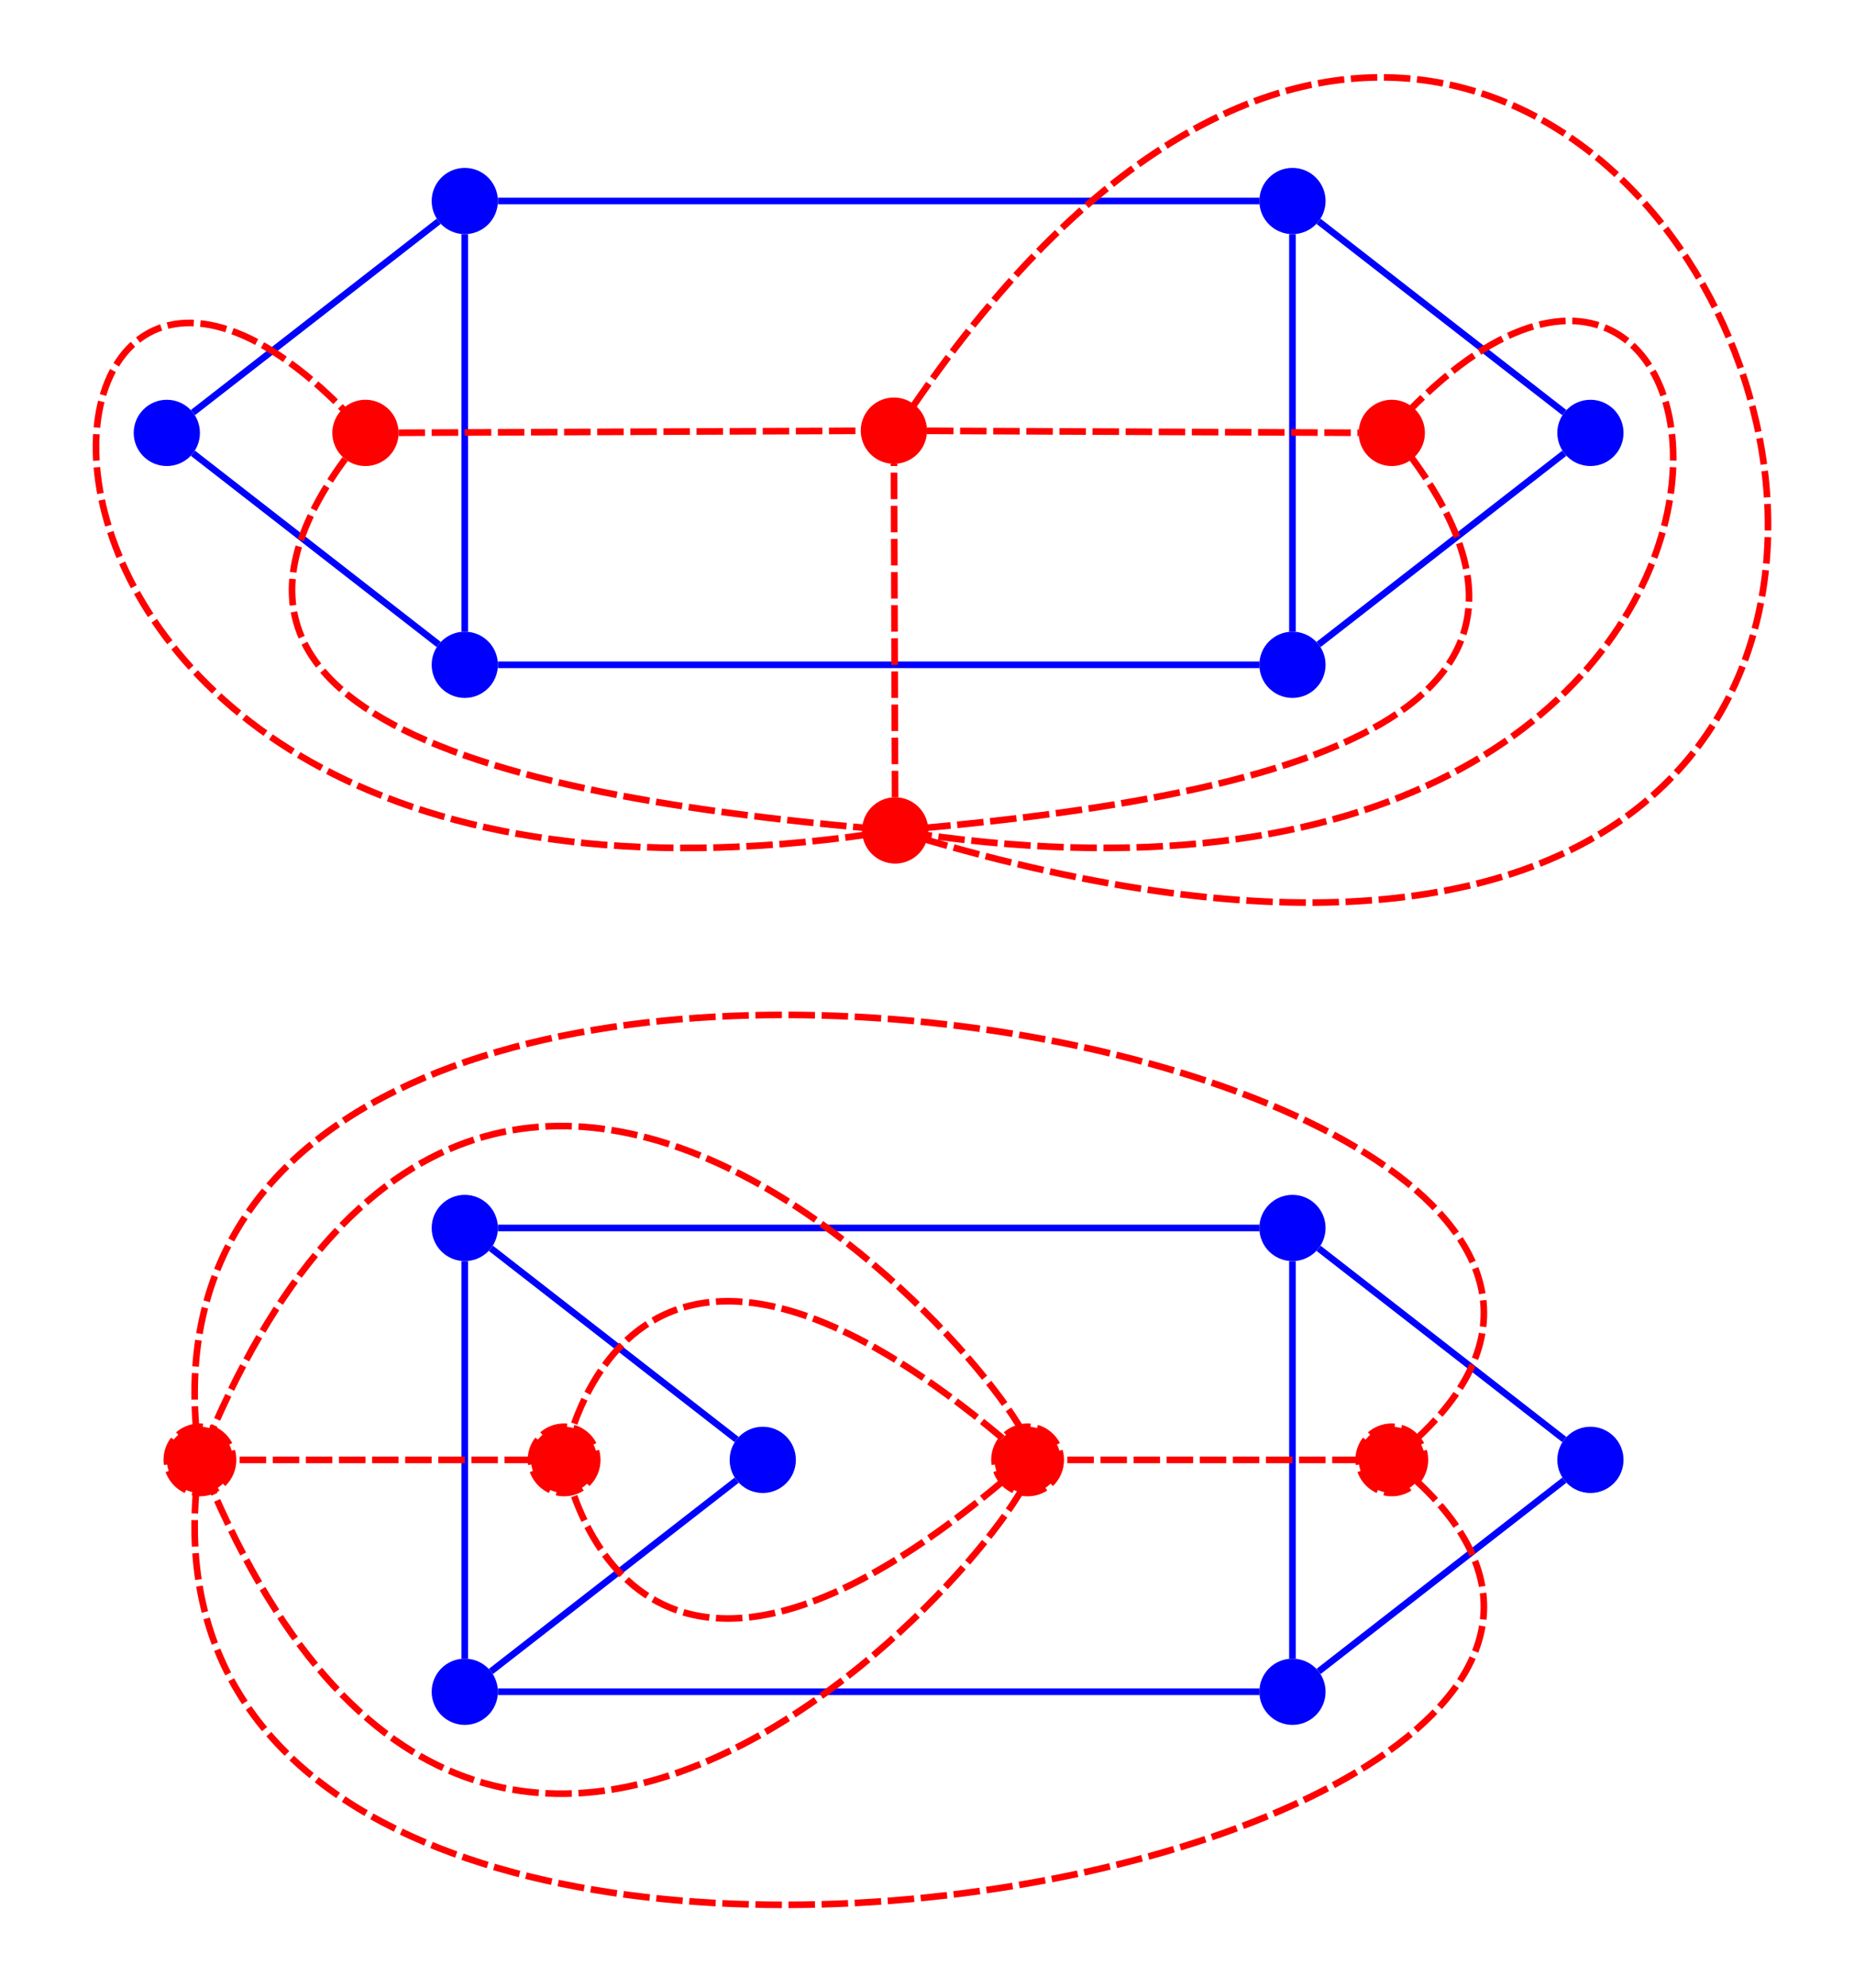 <?xml version="1.0" encoding="UTF-8" standalone="no"?>
<!-- Created with Inkscape (http://www.inkscape.org/) -->

<svg
   xmlns:dc="http://purl.org/dc/elements/1.1/"
   xmlns:cc="http://creativecommons.org/ns#"
   xmlns:rdf="http://www.w3.org/1999/02/22-rdf-syntax-ns#"
   xmlns:svg="http://www.w3.org/2000/svg"
   xmlns="http://www.w3.org/2000/svg"
   xmlns:sodipodi="http://sodipodi.sourceforge.net/DTD/sodipodi-0.dtd"
   xmlns:inkscape="http://www.inkscape.org/namespaces/inkscape"
   width="280"
   height="300"
   id="svg3046"
   version="1.1"
   inkscape:version="0.48.0 r9654"
   sodipodi:docname="noniso_dual_graphs.svg"
   inkscape:export-filename="C:\Users\kirrun\Desktop\noniso_dual_graphs.png"
   inkscape:export-xdpi="225"
   inkscape:export-ydpi="225">
  <title
     id="title4234">Two non-isomorphic dual graphs</title>
  <defs
     id="defs3048" />
  <sodipodi:namedview
     id="base"
     pagecolor="#ffffff"
     bordercolor="#666666"
     borderopacity="1.0"
     inkscape:pageopacity="0.0"
     inkscape:pageshadow="2"
     inkscape:zoom="1.4142136"
     inkscape:cx="211.27854"
     inkscape:cy="184.66452"
     inkscape:document-units="px"
     inkscape:current-layer="layer1"
     showgrid="true"
     showguides="true"
     inkscape:guide-bbox="true"
     inkscape:window-width="1366"
     inkscape:window-height="746"
     inkscape:window-x="-8"
     inkscape:window-y="-8"
     inkscape:window-maximized="1"
     fit-margin-top="0"
     fit-margin-left="0"
     fit-margin-right="0"
     fit-margin-bottom="0">
    <inkscape:grid
       type="xygrid"
       id="grid3054"
       empspacing="5"
       visible="true"
       enabled="true"
       snapvisiblegridlinesonly="true"
       spacingx="5px"
       spacingy="5px" />
  </sodipodi:namedview>
  <g
     inkscape:label="Layer 1"
     inkscape:groupmode="layer"
     id="layer1"
     transform="translate(-48.806,-710.023)">
    <g
       id="g3937"
       style="fill:#0000ff;fill-opacity:1;stroke:none"
       transform="translate(14,-12)">
      <path
         transform="matrix(0.4,0,0,0.4,20,681.417)"
         d="m 225,739.862 c 0,6.904 -5.596,12.5 -12.5,12.5 -6.904,0 -12.5,-5.596 -12.5,-12.5 0,-6.904 5.596,-12.5 12.5,-12.5 6.904,0 12.5,5.596 12.5,12.5 z"
         sodipodi:ry="12.5"
         sodipodi:rx="12.5"
         sodipodi:cy="739.86218"
         sodipodi:cx="212.5"
         id="path3056"
         style="fill:#0000ff;fill-opacity:1;stroke:none"
         sodipodi:type="arc" />
      <path
         transform="matrix(0.4,0,0,0.4,145,681.417)"
         d="m 225,739.862 c 0,6.904 -5.596,12.5 -12.5,12.5 -6.904,0 -12.5,-5.596 -12.5,-12.5 0,-6.904 5.596,-12.5 12.5,-12.5 6.904,0 12.5,5.596 12.5,12.5 z"
         sodipodi:ry="12.5"
         sodipodi:rx="12.5"
         sodipodi:cy="739.86218"
         sodipodi:cx="212.5"
         id="path3056-1"
         style="fill:#0000ff;fill-opacity:1;stroke:none"
         sodipodi:type="arc" />
      <path
         transform="matrix(0.4,0,0,0.4,20,611.417)"
         d="m 225,739.862 c 0,6.904 -5.596,12.5 -12.5,12.5 -6.904,0 -12.5,-5.596 -12.5,-12.5 0,-6.904 5.596,-12.5 12.5,-12.5 6.904,0 12.5,5.596 12.5,12.5 z"
         sodipodi:ry="12.5"
         sodipodi:rx="12.5"
         sodipodi:cy="739.86218"
         sodipodi:cx="212.5"
         id="path3056-7"
         style="fill:#0000ff;fill-opacity:1;stroke:none"
         sodipodi:type="arc" />
      <path
         transform="matrix(0.4,0,0,0.4,145,611.417)"
         d="m 225,739.862 c 0,6.904 -5.596,12.5 -12.5,12.5 -6.904,0 -12.5,-5.596 -12.5,-12.5 0,-6.904 5.596,-12.5 12.5,-12.5 6.904,0 12.5,5.596 12.5,12.5 z"
         sodipodi:ry="12.5"
         sodipodi:rx="12.5"
         sodipodi:cy="739.86218"
         sodipodi:cx="212.5"
         id="path3056-1-4"
         style="fill:#0000ff;fill-opacity:1;stroke:none"
         sodipodi:type="arc" />
      <path
         transform="matrix(0.4,0,0,0.4,190,646.417)"
         d="m 225,739.862 c 0,6.904 -5.596,12.5 -12.5,12.5 -6.904,0 -12.5,-5.596 -12.5,-12.5 0,-6.904 5.596,-12.5 12.5,-12.5 6.904,0 12.5,5.596 12.5,12.5 z"
         sodipodi:ry="12.5"
         sodipodi:rx="12.5"
         sodipodi:cy="739.86218"
         sodipodi:cx="212.5"
         id="path3056-1-4-0"
         style="fill:#0000ff;fill-opacity:1;stroke:none"
         sodipodi:type="arc" />
      <path
         transform="matrix(0.4,0,0,0.4,65,646.417)"
         d="m 225,739.862 c 0,6.904 -5.596,12.5 -12.5,12.5 -6.904,0 -12.5,-5.596 -12.5,-12.5 0,-6.904 5.596,-12.5 12.5,-12.5 6.904,0 12.5,5.596 12.5,12.5 z"
         sodipodi:ry="12.5"
         sodipodi:rx="12.5"
         sodipodi:cy="739.86218"
         sodipodi:cx="212.5"
         id="path3056-1-4-0-9"
         style="fill:#0000ff;fill-opacity:1;stroke:none"
         sodipodi:type="arc" />
    </g>
    <g
       id="g3961"
       style="fill:none;stroke:#0000ff;stroke-opacity:1"
       transform="translate(14,-12)">
      <path
         inkscape:connection-end-point="d4"
         inkscape:connection-end="#path3056-1-4"
         inkscape:connection-start-point="d4"
         inkscape:connection-start="#path3056-7"
         inkscape:connector-curvature="0"
         inkscape:connector-type="polyline"
         id="path3909"
         d="m 110,907.362 115,0"
         style="fill:none;stroke:#0000ff;stroke-width:1px;stroke-linecap:butt;stroke-linejoin:miter;stroke-opacity:1" />
      <path
         inkscape:connection-end-point="d4"
         inkscape:connection-end="#path3056-1"
         inkscape:connection-start-point="d4"
         inkscape:connection-start="#path3056-1-4"
         inkscape:connector-curvature="0"
         inkscape:connector-type="polyline"
         id="path3911"
         d="m 230,912.362 0,60"
         style="fill:none;stroke:#0000ff;stroke-width:1px;stroke-linecap:butt;stroke-linejoin:miter;stroke-opacity:1" />
      <path
         inkscape:connection-end-point="d4"
         inkscape:connection-end="#path3056"
         inkscape:connection-start-point="d4"
         inkscape:connection-start="#path3056-1"
         inkscape:connector-curvature="0"
         inkscape:connector-type="polyline"
         id="path3913"
         d="m 225,977.362 -115,0"
         style="fill:none;stroke:#0000ff;stroke-width:1px;stroke-linecap:butt;stroke-linejoin:miter;stroke-opacity:1" />
      <path
         inkscape:connection-end-point="d4"
         inkscape:connection-end="#path3056-7"
         inkscape:connection-start-point="d4"
         inkscape:connection-start="#path3056"
         inkscape:connector-curvature="0"
         inkscape:connector-type="polyline"
         id="path3917"
         d="m 105,972.362 0,-60"
         style="fill:none;stroke:#0000ff;stroke-width:1px;stroke-linecap:butt;stroke-linejoin:miter;stroke-opacity:1" />
      <path
         inkscape:connection-end-point="d4"
         inkscape:connection-end="#path3056-1-4-0-9"
         inkscape:connection-start-point="d4"
         inkscape:connection-start="#path3056-7"
         inkscape:connector-curvature="0"
         inkscape:connector-type="polyline"
         id="path3921"
         d="m 108.947,910.432 37.106,28.86"
         style="fill:none;stroke:#0000ff;stroke-width:1px;stroke-linecap:butt;stroke-linejoin:miter;stroke-opacity:1" />
      <path
         inkscape:connection-end-point="d4"
         inkscape:connection-end="#path3056-1-4-0-9"
         inkscape:connection-start-point="d4"
         inkscape:connection-start="#path3056"
         inkscape:connector-curvature="0"
         inkscape:connector-type="polyline"
         id="path3923"
         d="m 108.947,974.292 37.106,-28.86"
         style="fill:none;stroke:#0000ff;stroke-width:1px;stroke-linecap:butt;stroke-linejoin:miter;stroke-opacity:1" />
      <path
         inkscape:connection-end-point="d4"
         inkscape:connection-end="#path3056-1-4-0"
         inkscape:connection-start-point="d4"
         inkscape:connection-start="#path3056-1"
         inkscape:connector-curvature="0"
         inkscape:connector-type="polyline"
         id="path3925"
         d="m 233.947,974.292 37.106,-28.86"
         style="fill:none;stroke:#0000ff;stroke-width:1px;stroke-linecap:butt;stroke-linejoin:miter;stroke-opacity:1" />
      <path
         inkscape:connection-end-point="d4"
         inkscape:connection-end="#path3056-1-4-0"
         inkscape:connection-start-point="d4"
         inkscape:connection-start="#path3056-1-4"
         inkscape:connector-curvature="0"
         inkscape:connector-type="polyline"
         id="path3927"
         d="m 233.947,910.432 37.106,28.86"
         style="fill:none;stroke:#0000ff;stroke-width:1px;stroke-linecap:butt;stroke-linejoin:miter;stroke-opacity:1" />
    </g>
    <g
       id="g4218"
       transform="translate(14,-12)"
       style="stroke:#ff0000;stroke-opacity:1;stroke-width:1;stroke-miterlimit:4;stroke-dasharray:4,1;stroke-dashoffset:0">
      <g
         id="g4202"
         style="stroke:#ff0000;stroke-opacity:1;stroke-width:1;stroke-miterlimit:4;stroke-dasharray:4,1;stroke-dashoffset:0">
        <path
           sodipodi:type="arc"
           style="fill:#ff0000;fill-opacity:1;stroke:#ff0000;stroke-opacity:1;stroke-width:2.5;stroke-miterlimit:4;stroke-dasharray:10,2.5;stroke-dashoffset:0"
           id="path3056-7-4"
           sodipodi:cx="212.5"
           sodipodi:cy="739.86218"
           sodipodi:rx="12.5"
           sodipodi:ry="12.5"
           d="m 225,739.862 c 0,6.904 -5.596,12.5 -12.5,12.5 -6.904,0 -12.5,-5.596 -12.5,-12.5 0,-6.904 5.596,-12.5 12.5,-12.5 6.904,0 12.5,5.596 12.5,12.5 z"
           transform="matrix(0.4,0,0,0.4,105,646.417)" />
        <path
           sodipodi:type="arc"
           style="fill:#ff0000;fill-opacity:1;stroke:#ff0000;stroke-opacity:1;stroke-width:2.5;stroke-miterlimit:4;stroke-dasharray:10,2.5;stroke-dashoffset:0"
           id="path3056-7-4-2"
           sodipodi:cx="212.5"
           sodipodi:cy="739.86218"
           sodipodi:rx="12.5"
           sodipodi:ry="12.5"
           d="m 225,739.862 c 0,6.904 -5.596,12.5 -12.5,12.5 -6.904,0 -12.5,-5.596 -12.5,-12.5 0,-6.904 5.596,-12.5 12.5,-12.5 6.904,0 12.5,5.596 12.5,12.5 z"
           transform="matrix(0.4,0,0,0.4,160,646.417)" />
        <path
           sodipodi:type="arc"
           style="fill:#ff0000;fill-opacity:1;stroke:#ff0000;stroke-opacity:1;stroke-width:2.5;stroke-miterlimit:4;stroke-dasharray:10,2.5;stroke-dashoffset:0"
           id="path3056-7-4-3"
           sodipodi:cx="212.5"
           sodipodi:cy="739.86218"
           sodipodi:rx="12.5"
           sodipodi:ry="12.5"
           d="m 225,739.862 c 0,6.904 -5.596,12.5 -12.5,12.5 -6.904,0 -12.5,-5.596 -12.5,-12.5 0,-6.904 5.596,-12.5 12.5,-12.5 6.904,0 12.5,5.596 12.5,12.5 z"
           transform="matrix(0.4,0,0,0.4,35,646.417)" />
        <path
           sodipodi:type="arc"
           style="fill:#ff0000;fill-opacity:1;stroke:#ff0000;stroke-opacity:1;stroke-width:2.5;stroke-miterlimit:4;stroke-dasharray:10,2.5;stroke-dashoffset:0"
           id="path3056-7-4-22"
           sodipodi:cx="212.5"
           sodipodi:cy="739.86218"
           sodipodi:rx="12.5"
           sodipodi:ry="12.5"
           d="m 225,739.862 c 0,6.904 -5.596,12.5 -12.5,12.5 -6.904,0 -12.5,-5.596 -12.5,-12.5 0,-6.904 5.596,-12.5 12.5,-12.5 6.904,0 12.5,5.596 12.5,12.5 z"
           transform="matrix(0.4,0,0,0.4,-20,646.417)" />
      </g>
      <g
         style="stroke:#ff0000;stroke-opacity:1;stroke-width:1;stroke-miterlimit:4;stroke-dasharray:4,1;stroke-dashoffset:0"
         id="g4208">
        <path
           style="fill:none;stroke:#ff0000;stroke-width:1;stroke-linecap:butt;stroke-linejoin:miter;stroke-opacity:1;stroke-miterlimit:4;stroke-dasharray:4,1;stroke-dashoffset:0"
           d="m 240,942.362 -45,0"
           id="path4120"
           inkscape:connector-type="polyline"
           inkscape:connector-curvature="0"
           inkscape:connection-start="#path3056-7-4-2"
           inkscape:connection-start-point="d4"
           inkscape:connection-end="#path3056-7-4"
           inkscape:connection-end-point="d4" />
        <path
           style="fill:none;stroke:#ff0000;stroke-width:1;stroke-linecap:butt;stroke-linejoin:miter;stroke-opacity:1;stroke-miterlimit:4;stroke-dasharray:4,1;stroke-dashoffset:0"
           d="m 115,942.362 -45,0"
           id="path4122"
           inkscape:connector-type="polyline"
           inkscape:connector-curvature="0"
           inkscape:connection-start="#path3056-7-4-3"
           inkscape:connection-start-point="d4"
           inkscape:connection-end="#path3056-7-4-22"
           inkscape:connection-end-point="d4" />
        <path
           style="fill:none;stroke:#ff0000;stroke-width:1;stroke-linecap:butt;stroke-linejoin:miter;stroke-opacity:1;stroke-miterlimit:4;stroke-dasharray:4,1;stroke-dashoffset:0"
           d="m 190,942.362 c -61.022,-53.87 -70,0 -70,0"
           id="path4124"
           inkscape:connector-curvature="0"
           sodipodi:nodetypes="cc" />
        <path
           style="fill:none;stroke:#ff0000;stroke-width:1;stroke-linecap:butt;stroke-linejoin:miter;stroke-opacity:1;stroke-miterlimit:4;stroke-dasharray:4,1;stroke-dashoffset:0"
           d="m 190,942.362 c -61.022,53.87 -70,0 -70,0"
           id="path4124-1"
           inkscape:connector-curvature="0"
           sodipodi:nodetypes="cc" />
        <path
           style="fill:none;stroke:#ff0000;stroke-width:1;stroke-linecap:butt;stroke-linejoin:miter;stroke-opacity:1;stroke-miterlimit:4;stroke-dasharray:4,1;stroke-dashoffset:0"
           d="m 190,942.362 c 9.352,-1.07 -79.201,113.901 -125,0"
           id="path4144"
           inkscape:connector-curvature="0"
           sodipodi:nodetypes="cc" />
        <path
           style="fill:none;stroke:#ff0000;stroke-width:1;stroke-linecap:butt;stroke-linejoin:miter;stroke-opacity:1;stroke-miterlimit:4;stroke-dasharray:4,1;stroke-dashoffset:0"
           d="m 190,942.362 c 9.352,1.07 -79.201,-113.901 -125,0"
           id="path4144-8"
           inkscape:connector-curvature="0"
           sodipodi:nodetypes="cc" />
        <path
           style="fill:none;stroke:#ff0000;stroke-width:1;stroke-linecap:butt;stroke-linejoin:miter;stroke-opacity:1;stroke-miterlimit:4;stroke-dasharray:4,1;stroke-dashoffset:0"
           d="m 245,942.362 c 77.881,61.249 -197.452,114.036 -180,0"
           id="path4182"
           inkscape:connector-curvature="0"
           sodipodi:nodetypes="cc" />
        <path
           style="fill:none;stroke:#ff0000;stroke-width:1;stroke-linecap:butt;stroke-linejoin:miter;stroke-opacity:1;stroke-miterlimit:4;stroke-dasharray:4,1;stroke-dashoffset:0"
           d="m 245,942.362 c 77.881,-61.249 -197.452,-114.036 -180,0"
           id="path4182-5"
           inkscape:connector-curvature="0"
           sodipodi:nodetypes="cc" />
      </g>
    </g>
    <g
       id="g4256"
       transform="translate(14,43)">
      <g
         id="g4248">
        <path
           sodipodi:type="arc"
           style="fill:#0000ff;fill-opacity:1;stroke:none"
           id="path3056-8"
           sodipodi:cx="212.5"
           sodipodi:cy="739.86218"
           sodipodi:rx="12.5"
           sodipodi:ry="12.5"
           d="m 225,739.862 c 0,6.904 -5.596,12.5 -12.5,12.5 -6.904,0 -12.5,-5.596 -12.5,-12.5 0,-6.904 5.596,-12.5 12.5,-12.5 6.904,0 12.5,5.596 12.5,12.5 z"
           transform="matrix(0.4,0,0,0.4,20,471.417)" />
        <path
           sodipodi:type="arc"
           style="fill:#0000ff;fill-opacity:1;stroke:none"
           id="path3056-1-8"
           sodipodi:cx="212.5"
           sodipodi:cy="739.86218"
           sodipodi:rx="12.5"
           sodipodi:ry="12.5"
           d="m 225,739.862 c 0,6.904 -5.596,12.5 -12.5,12.5 -6.904,0 -12.5,-5.596 -12.5,-12.5 0,-6.904 5.596,-12.5 12.5,-12.5 6.904,0 12.5,5.596 12.5,12.5 z"
           transform="matrix(0.4,0,0,0.4,145,471.417)" />
        <path
           sodipodi:type="arc"
           style="fill:#0000ff;fill-opacity:1;stroke:none"
           id="path3056-7-2"
           sodipodi:cx="212.5"
           sodipodi:cy="739.86218"
           sodipodi:rx="12.5"
           sodipodi:ry="12.5"
           d="m 225,739.862 c 0,6.904 -5.596,12.5 -12.5,12.5 -6.904,0 -12.5,-5.596 -12.5,-12.5 0,-6.904 5.596,-12.5 12.5,-12.5 6.904,0 12.5,5.596 12.5,12.5 z"
           transform="matrix(0.4,0,0,0.4,20,401.417)" />
        <path
           sodipodi:type="arc"
           style="fill:#0000ff;fill-opacity:1;stroke:none"
           id="path3056-1-4-4"
           sodipodi:cx="212.5"
           sodipodi:cy="739.86218"
           sodipodi:rx="12.5"
           sodipodi:ry="12.5"
           d="m 225,739.862 c 0,6.904 -5.596,12.5 -12.5,12.5 -6.904,0 -12.5,-5.596 -12.5,-12.5 0,-6.904 5.596,-12.5 12.5,-12.5 6.904,0 12.5,5.596 12.5,12.5 z"
           transform="matrix(0.4,0,0,0.4,145,401.417)" />
        <path
           sodipodi:type="arc"
           style="fill:#0000ff;fill-opacity:1;stroke:none"
           id="path3056-1-4-0-5"
           sodipodi:cx="212.5"
           sodipodi:cy="739.86218"
           sodipodi:rx="12.5"
           sodipodi:ry="12.5"
           d="m 225,739.862 c 0,6.904 -5.596,12.5 -12.5,12.5 -6.904,0 -12.5,-5.596 -12.5,-12.5 0,-6.904 5.596,-12.5 12.5,-12.5 6.904,0 12.5,5.596 12.5,12.5 z"
           transform="matrix(0.4,0,0,0.4,190,436.417)" />
        <path
           sodipodi:type="arc"
           style="fill:#0000ff;fill-opacity:1;stroke:none"
           id="path3056-1-4-0-9-5"
           sodipodi:cx="212.5"
           sodipodi:cy="739.86218"
           sodipodi:rx="12.5"
           sodipodi:ry="12.5"
           d="m 225,739.862 c 0,6.904 -5.596,12.5 -12.5,12.5 -6.904,0 -12.5,-5.596 -12.5,-12.5 0,-6.904 5.596,-12.5 12.5,-12.5 6.904,0 12.5,5.596 12.5,12.5 z"
           transform="matrix(0.4,0,0,0.4,-25,436.417)" />
      </g>
      <g
         style="fill:none;stroke:#0000ff;stroke-opacity:1"
         id="g3961-1"
         transform="translate(0,-210)">
        <path
           style="fill:none;stroke:#0000ff;stroke-width:1px;stroke-linecap:butt;stroke-linejoin:miter;stroke-opacity:1"
           d="m 110,907.362 115,0"
           id="path3909-7"
           inkscape:connector-type="polyline"
           inkscape:connector-curvature="0"
           inkscape:connection-start="#path3056-7-2"
           inkscape:connection-start-point="d4"
           inkscape:connection-end="#path3056-1-4-4"
           inkscape:connection-end-point="d4" />
        <path
           style="fill:none;stroke:#0000ff;stroke-width:1px;stroke-linecap:butt;stroke-linejoin:miter;stroke-opacity:1"
           d="m 230,912.362 0,60"
           id="path3911-1"
           inkscape:connector-type="polyline"
           inkscape:connector-curvature="0"
           inkscape:connection-start="#path3056-1-4-4"
           inkscape:connection-start-point="d4"
           inkscape:connection-end="#path3056-1-8"
           inkscape:connection-end-point="d4" />
        <path
           style="fill:none;stroke:#0000ff;stroke-width:1px;stroke-linecap:butt;stroke-linejoin:miter;stroke-opacity:1"
           d="m 225,977.362 -115,0"
           id="path3913-1"
           inkscape:connector-type="polyline"
           inkscape:connector-curvature="0"
           inkscape:connection-start="#path3056-1-8"
           inkscape:connection-start-point="d4"
           inkscape:connection-end="#path3056-8"
           inkscape:connection-end-point="d4" />
        <path
           style="fill:none;stroke:#0000ff;stroke-width:1px;stroke-linecap:butt;stroke-linejoin:miter;stroke-opacity:1"
           d="m 105,972.362 0,-60"
           id="path3917-5"
           inkscape:connector-type="polyline"
           inkscape:connector-curvature="0"
           inkscape:connection-start="#path3056-8"
           inkscape:connection-start-point="d4"
           inkscape:connection-end="#path3056-7-2"
           inkscape:connection-end-point="d4" />
        <path
           style="fill:none;stroke:#0000ff;stroke-width:1px;stroke-linecap:butt;stroke-linejoin:miter;stroke-opacity:1"
           d="M 101.053,910.432 63.947,939.292"
           id="path3921-2"
           inkscape:connector-type="polyline"
           inkscape:connector-curvature="0"
           inkscape:connection-start="#path3056-7-2"
           inkscape:connection-start-point="d4"
           inkscape:connection-end="#path3056-1-4-0-9-5"
           inkscape:connection-end-point="d4" />
        <path
           style="fill:none;stroke:#0000ff;stroke-width:1px;stroke-linecap:butt;stroke-linejoin:miter;stroke-opacity:1"
           d="M 101.053,974.292 63.947,945.432"
           id="path3923-7"
           inkscape:connector-type="polyline"
           inkscape:connector-curvature="0"
           inkscape:connection-start="#path3056-8"
           inkscape:connection-start-point="d4"
           inkscape:connection-end="#path3056-1-4-0-9-5"
           inkscape:connection-end-point="d4" />
        <path
           style="fill:none;stroke:#0000ff;stroke-width:1px;stroke-linecap:butt;stroke-linejoin:miter;stroke-opacity:1"
           d="m 233.947,974.292 37.106,-28.86"
           id="path3925-6"
           inkscape:connector-type="polyline"
           inkscape:connector-curvature="0"
           inkscape:connection-start="#path3056-1-8"
           inkscape:connection-start-point="d4"
           inkscape:connection-end="#path3056-1-4-0-5"
           inkscape:connection-end-point="d4" />
        <path
           style="fill:none;stroke:#0000ff;stroke-width:1px;stroke-linecap:butt;stroke-linejoin:miter;stroke-opacity:1"
           d="m 233.947,910.432 37.106,28.86"
           id="path3927-1"
           inkscape:connector-type="polyline"
           inkscape:connector-curvature="0"
           inkscape:connection-start="#path3056-1-4-4"
           inkscape:connection-start-point="d4"
           inkscape:connection-end="#path3056-1-4-0-5"
           inkscape:connection-end-point="d4" />
      </g>
    </g>
    <path
       sodipodi:type="arc"
       style="fill:#ff0000;fill-opacity:1;stroke:none"
       id="path3056-7-4-1"
       sodipodi:cx="212.5"
       sodipodi:cy="739.86218"
       sodipodi:rx="12.5"
       sodipodi:ry="12.5"
       d="m 225,739.862 a 12.5,12.5 0 1 1 -25,0 12.5,12.5 0 1 1 25,0 z"
       transform="matrix(0.4,0,0,0.4,98.806,479.078)" />
    <path
       sodipodi:type="arc"
       style="fill:#ff0000;fill-opacity:1;stroke:none"
       id="path3056-7-4-2-8"
       sodipodi:cx="212.5"
       sodipodi:cy="739.86218"
       sodipodi:rx="12.5"
       sodipodi:ry="12.5"
       d="m 225,739.862 a 12.5,12.5 0 1 1 -25,0 12.5,12.5 0 1 1 25,0 z"
       transform="matrix(0.4,0,0,0.4,174,479.417)" />
    <path
       sodipodi:type="arc"
       style="fill:#ff0000;fill-opacity:1;stroke:none"
       id="path3056-7-4-3-9"
       sodipodi:cx="212.5"
       sodipodi:cy="739.86218"
       sodipodi:rx="12.5"
       sodipodi:ry="12.5"
       d="m 225,739.862 a 12.5,12.5 0 1 1 -25,0 12.5,12.5 0 1 1 25,0 z"
       transform="matrix(0.4,0,0,0.4,99,539.417)" />
    <path
       sodipodi:type="arc"
       style="fill:#ff0000;fill-opacity:1;stroke:none"
       id="path3056-7-4-22-2"
       sodipodi:cx="212.5"
       sodipodi:cy="739.86218"
       sodipodi:rx="12.5"
       sodipodi:ry="12.5"
       d="m 225,739.862 a 12.5,12.5 0 1 1 -25,0 12.5,12.5 0 1 1 25,0 z"
       transform="matrix(0.4,0,0,0.4,19,479.417)" />
    <g
       id="g4514"
       style="stroke:#ff0000;stroke-opacity:1;stroke-width:1;stroke-miterlimit:4;stroke-dasharray:4,1;stroke-dashoffset:0">
      <path
         inkscape:connection-end-point="d4"
         inkscape:connection-end="#path3056-7-4-1"
         inkscape:connection-start-point="d4"
         inkscape:connection-start="#path3056-7-4-22-2"
         inkscape:connector-curvature="0"
         inkscape:connector-type="polyline"
         id="path4360"
         d="m 109,775.341 69.806,-0.297"
         style="fill:none;stroke:#ff0000;stroke-width:1;stroke-linecap:butt;stroke-linejoin:miter;stroke-opacity:1;stroke-miterlimit:4;stroke-dasharray:4,1;stroke-dashoffset:0" />
      <path
         inkscape:connection-end-point="d4"
         inkscape:connection-end="#path3056-7-4-2-8"
         inkscape:connection-start-point="d4"
         inkscape:connection-start="#path3056-7-4-1"
         inkscape:connector-curvature="0"
         inkscape:connector-type="polyline"
         id="path4362"
         d="m 188.806,775.046 65.194,0.294"
         style="fill:none;stroke:#ff0000;stroke-width:1;stroke-linecap:butt;stroke-linejoin:miter;stroke-opacity:1;stroke-miterlimit:4;stroke-dasharray:4,1;stroke-dashoffset:0" />
      <path
         inkscape:connection-start="#path3056-7-4-3-9"
         inkscape:connection-start-point="d4"
         inkscape:connection-end="#path3056-7-4-1"
         inkscape:connection-end-point="d4"
         inkscape:connector-curvature="0"
         inkscape:connector-type="polyline"
         id="path4364"
         d="m 183.984,830.362 -0.162,-50.339"
         style="fill:none;stroke:#ff0000;stroke-width:1;stroke-linecap:butt;stroke-linejoin:miter;stroke-opacity:1;stroke-miterlimit:4;stroke-dasharray:4,1;stroke-dashoffset:0" />
      <path
         sodipodi:nodetypes="ccc"
         inkscape:connector-curvature="0"
         id="path4366"
         d="m 104,775.362 c -32.099,38.698 8.808,54.167 80,60 -151.538,24.01 -138.179,-125.11 -80,-60 z"
         style="fill:none;stroke:#ff0000;stroke-width:1;stroke-linecap:butt;stroke-linejoin:miter;stroke-opacity:1;stroke-miterlimit:4;stroke-dasharray:4,1;stroke-dashoffset:0" />
      <path
         sodipodi:nodetypes="ccc"
         inkscape:connector-curvature="0"
         id="path4366-1"
         d="m 258.806,775.023 c 32.099,38.698 -3.614,54.506 -74.806,60.339 151.538,24.01 132.985,-125.449 74.806,-60.339 z"
         style="fill:none;stroke:#ff0000;stroke-width:1;stroke-linecap:butt;stroke-linejoin:miter;stroke-opacity:1;stroke-miterlimit:4;stroke-dasharray:4,1;stroke-dashoffset:0" />
      <path
         sodipodi:nodetypes="cc"
         inkscape:connector-curvature="0"
         id="path4386"
         d="m 184,775.362 c 112.81,-171.948 229.309,130.625 0,60"
         style="fill:none;stroke:#ff0000;stroke-width:1;stroke-linecap:butt;stroke-linejoin:miter;stroke-opacity:1;stroke-miterlimit:4;stroke-dasharray:4,1;stroke-dashoffset:0" />
    </g>
  </g>
</svg>

